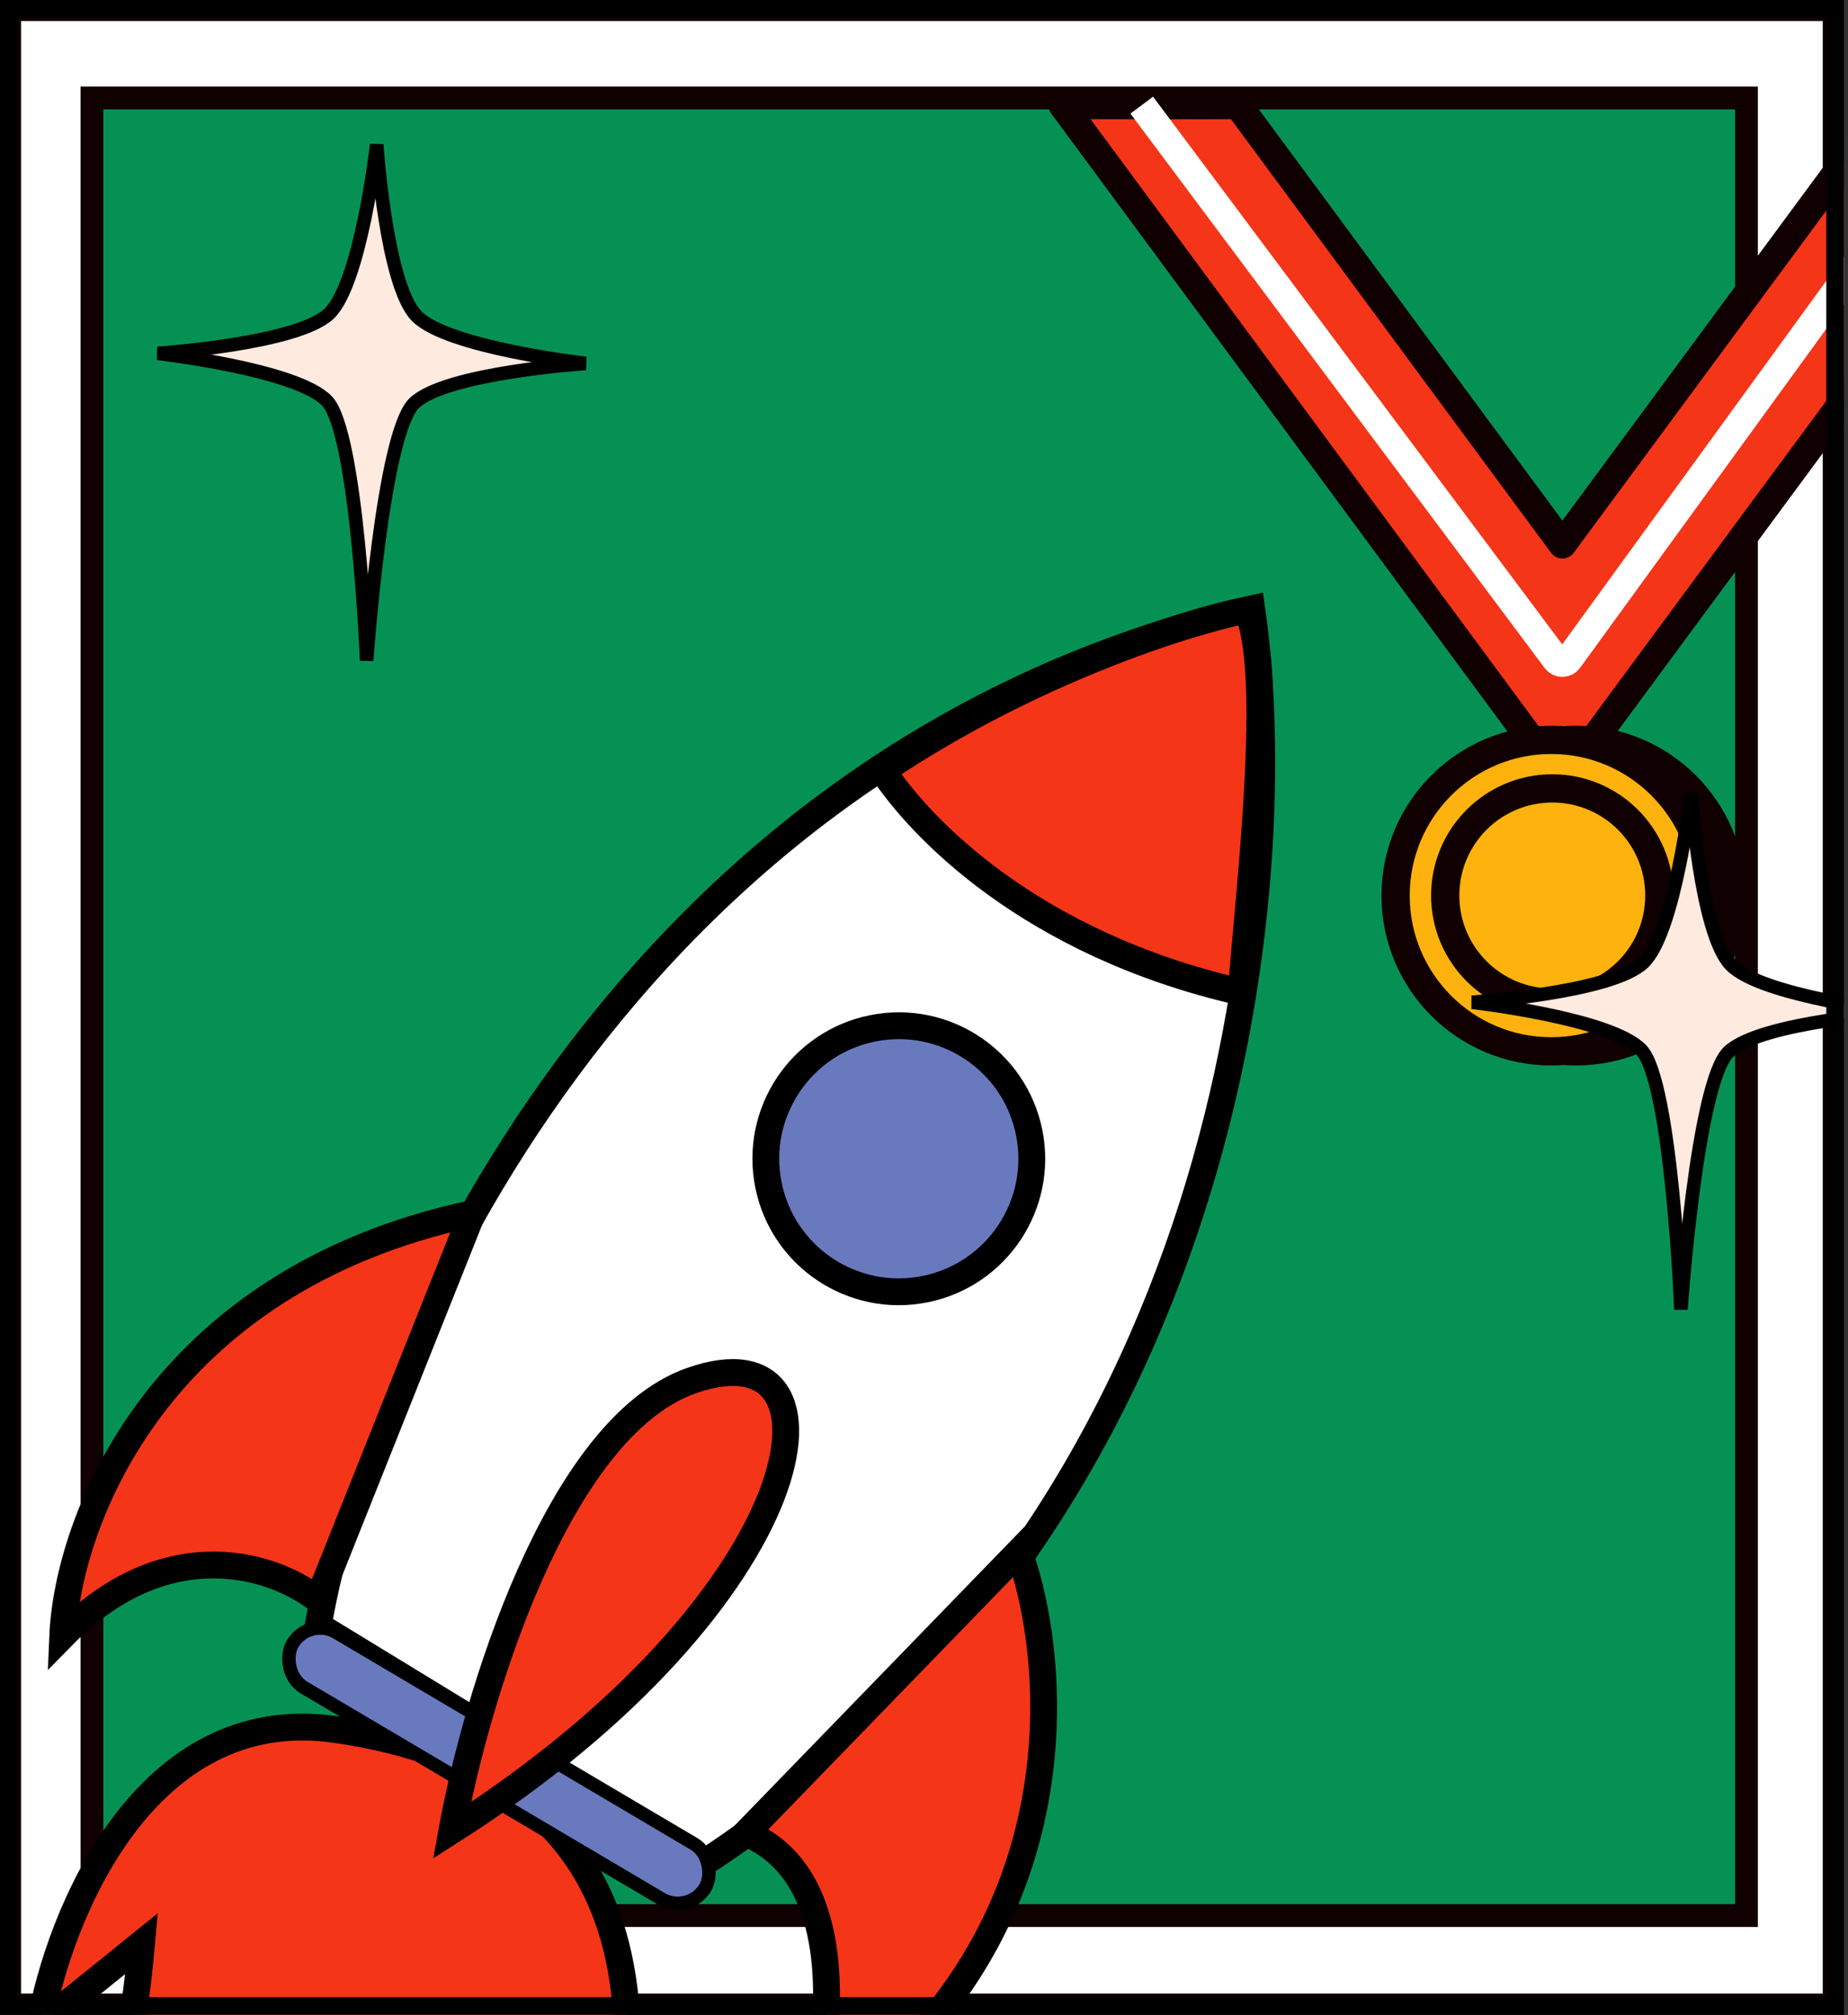 <svg width="422" height="460" viewBox="0 0 422 460" fill="none" xmlns="http://www.w3.org/2000/svg">
<rect x="0" y="0" width="422" height="460" fill="#333333" stroke="none"/>
<g clip-path="url(#clip0_2501_6220)">
<path d="M418.829 2.211H2.212V457.699H418.829V2.211Z" fill="white" stroke="#110002" stroke-width="5.198" stroke-miterlimit="10"/>
<path d="M398.818 22.366H20.994V437.278H398.818V22.366Z" fill="#069154" stroke="#110002" stroke-width="5.198" stroke-miterlimit="10"/>
<path d="M76.603 394.807C33.017 388.513 13.422 437.279 9.072 462.448L32.339 443.667C30.547 464.012 24.027 507.643 12.283 519.407C-24.407 542.764 -17.888 572.099 -10.043 583.847C-11.71 571.642 -9.033 546.73 15.016 544.722C75.593 541.96 102.469 513.833 108.335 500.115L98.425 544.428L124.836 500.328L133.668 520.891C159.369 438.139 131.085 402.674 76.603 394.807Z" fill="#F43518" stroke="black" stroke-width="6.123"/>
<path d="M285.842 139.001C142.107 172.572 83.823 307.716 72.648 371.092L161.074 425.044C282.348 345.198 294.783 201.079 285.842 139.001Z" fill="white" stroke="black" stroke-width="6.123"/>
<rect x="70.534" y="368.946" width="109.448" height="14.587" rx="7.294" transform="rotate(30.582 70.534 368.946)" fill="#6979BE" stroke="black" stroke-width="3.061"/>
<path d="M14.331 373.4C38.543 348.787 63.294 357.688 72.643 365.215L107.834 277.03C35.694 292.46 15.441 347.706 14.331 373.4Z" fill="#F43518" stroke="black" stroke-width="6.123"/>
<path d="M232.672 354.234L170.337 418.481C194.939 428.587 189.666 467.893 183.955 486.282C246.49 446.448 242.489 381.653 232.672 354.234Z" fill="#F43518"/>
<path d="M103.202 417.857C108.603 388.166 127.088 326.065 157.821 315.19C196.237 301.596 186.568 364.67 103.202 417.857Z" fill="#F43518"/>
<path d="M283.427 226.48C235.136 215.488 210.008 188.715 201.559 175.913C235.537 153.101 271.152 141.95 284.712 139.227C291.233 152.965 285.291 202.593 283.427 226.48Z" fill="#F43518"/>
<path d="M232.672 354.234L170.337 418.481C194.939 428.587 189.666 467.893 183.955 486.282C246.49 446.448 242.489 381.653 232.672 354.234Z" stroke="black" stroke-width="6.123"/>
<path d="M103.202 417.857C108.603 388.166 127.088 326.065 157.821 315.19C196.237 301.596 186.568 364.67 103.202 417.857Z" stroke="black" stroke-width="6.123"/>
<path d="M283.427 226.48C235.136 215.488 210.008 188.715 201.559 175.913C235.537 153.101 271.152 141.95 284.712 139.227C291.233 152.965 285.291 202.593 283.427 226.48Z" stroke="black" stroke-width="6.123"/>
<circle cx="205.247" cy="264.519" r="30.364" transform="rotate(-11.357 205.247 264.519)" fill="#6979BE" stroke="black" stroke-width="6.123"/>
<path d="M413.834 46.99L356.776 124.269L299.718 46.99L282.736 24H242.653L299.718 101.273L356.776 178.546L413.834 101.273L470.892 24H430.816L413.834 46.99Z" fill="#F43518" stroke="#110002" stroke-width="6.45" stroke-linejoin="round"/>
<path d="M359.872 240C379.506 240 395.423 224.083 395.423 204.448C395.423 184.813 379.506 168.896 359.872 168.896C340.237 168.896 324.32 184.813 324.32 204.448C324.32 224.083 340.237 240 359.872 240Z" fill="#110002" stroke="#110002" stroke-width="6.45" stroke-linejoin="round"/>
<path d="M354.24 240C373.875 240 389.792 224.083 389.792 204.448C389.792 184.813 373.875 168.896 354.24 168.896C334.606 168.896 318.689 184.813 318.689 204.448C318.689 224.083 334.606 240 354.24 240Z" fill="#FEB20E" stroke="#110002" stroke-width="6.45" stroke-miterlimit="10"/>
<path d="M354.47 228.872C367.973 228.872 378.919 217.926 378.919 204.423C378.919 190.92 367.973 179.974 354.47 179.974C340.967 179.974 330.021 190.92 330.021 204.423C330.021 217.926 340.967 228.872 354.47 228.872Z" fill="#FEB20E" stroke="#110002" stroke-width="6.45" stroke-miterlimit="10"/>
<path d="M260.722 24L355.304 150.56C355.472 150.788 355.691 150.973 355.943 151.1C356.196 151.228 356.474 151.294 356.757 151.294C357.04 151.294 357.318 151.228 357.571 151.1C357.823 150.973 358.042 150.788 358.21 150.56L450.152 24.018" stroke="white" stroke-width="6.45" stroke-miterlimit="10"/>
<g clip-path="url(#clip1_2501_6220)">
<path d="M383.851 298.924C383.851 298.924 381.729 246.919 374.793 239.664C367.857 232.409 336.126 228.793 336.126 228.793C336.126 228.793 367.999 226.673 375.263 219.745C382.527 212.818 386.149 181.126 386.149 181.126C386.149 181.126 388.271 212.96 395.201 220.215C402.132 227.47 433.874 231.087 433.874 231.087C433.874 231.087 402.001 233.207 394.736 240.129C387.472 247.051 383.851 298.924 383.851 298.924Z" fill="#FFEADF" stroke="black" stroke-width="3.093" stroke-miterlimit="10"/>
</g>
<path d="M83.725 150.798C83.725 150.798 81.603 98.793 74.667 91.538C67.731 84.283 36 80.667 36 80.667C36 80.667 67.874 78.547 75.138 71.62C82.402 64.692 86.023 33 86.023 33C86.023 33 88.145 64.834 95.076 72.089C102.006 79.344 133.748 82.961 133.748 82.961C133.748 82.961 101.875 85.081 94.611 92.003C87.347 98.925 83.725 150.798 83.725 150.798Z" fill="#FFEADF" stroke="black" stroke-width="3.093" stroke-miterlimit="10"/>
</g>
<rect x="2" y="2" width="417.042" height="455.908" stroke="black" stroke-width="4"/>
<defs>
<clipPath id="clip0_2501_6220">
<rect width="421.042" height="459.908" fill="white"/>
</clipPath>
<clipPath id="clip1_2501_6220">
<rect width="98" height="118" fill="white" transform="translate(336 181)"/>
</clipPath>
</defs>
</svg>
